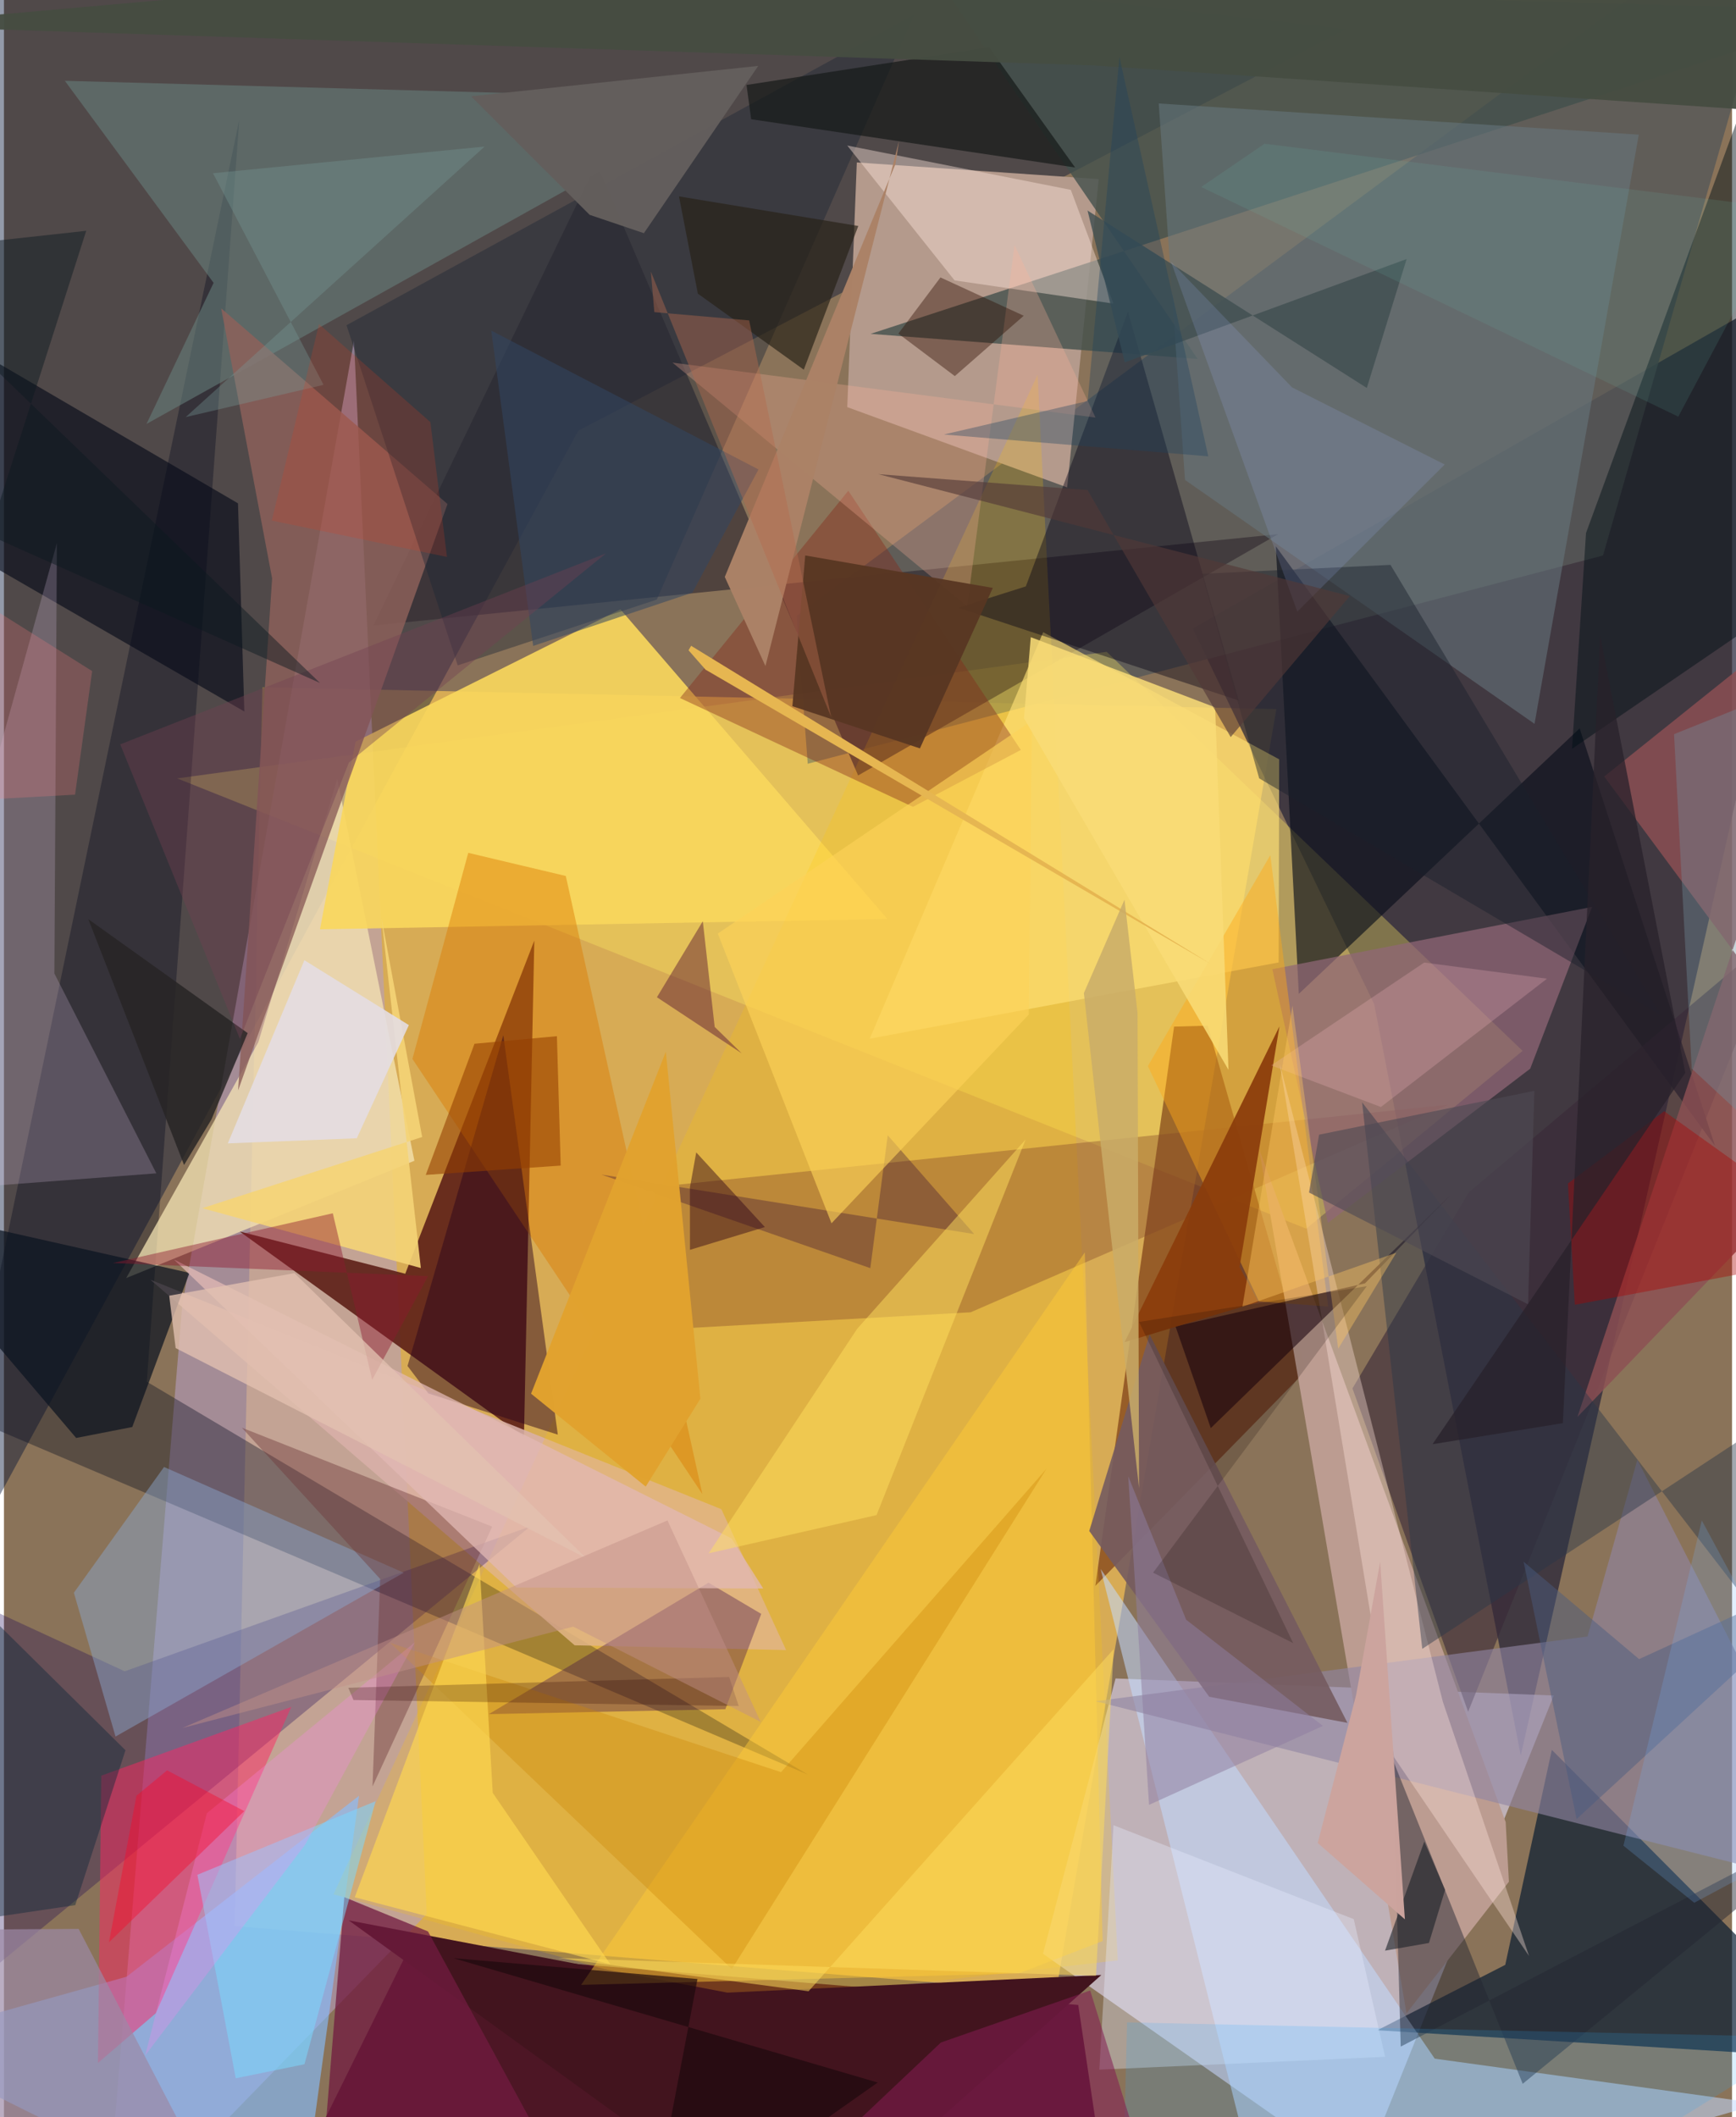 <svg xmlns="http://www.w3.org/2000/svg" width="228" height="278" viewBox="0 0 836 1024"><path fill="#8a7359" d="M0 0h836v1024H0z"/><path fill="#f0bd55" fill-opacity=".749" d="M508.936 963.567l-397.33-31.982 13.413-599.201 490.535 10.56z"/><path fill="#001135" fill-opacity=".424" d="M277.847 208.296L-42.78 798.19-25.434-62l674.812 76.052z"/><path fill="#252338" fill-opacity=".718" d="M575.03 303.983l87.822 181.597 70.934 363.54L898 119.767z"/><path fill="#e6dffe" fill-opacity=".569" d="M656.344 1052.765l93.408-232.704-211.987-8.252-35.122 133.165z"/><path fill="#b59ebf" fill-opacity=".596" d="M86.268 631.172l83.073-466.403 35.186 760.996L48.685 1086z"/><path fill="#4d1625" fill-opacity=".992" d="M127.07 1082.153l407.844-10.408-15.202-102.022-324.177-26.438z"/><path fill="#5e2119" fill-opacity=".914" d="M114.036 595.63l80.1 20.427 62.433-161.121-5.003 239.957z"/><path fill="#575958" fill-opacity=".816" d="M383.496 297.886l5.347 71.516 384.735-100.73L868.603-62z"/><path fill="#071a31" fill-opacity=".69" d="M726.285 950.333l-61.87 31.631L898 996.24 748.814 846.345z"/><path fill="#ffef62" fill-opacity=".329" d="M83.77 376.48l449.697-61.21 201.214 192.996-104.668 85.994z"/><path fill="#b49a8c" d="M407.968 196.92l106.375 38.821 15.286-149.126-117.04-8.043z"/><path fill="#5d1701" fill-opacity=".525" d="M527.991 767.024l102.017-104.216-47.646-166.726-16.296.467z"/><path fill="#86beff" fill-opacity=".627" d="M59.303 956.074l-114.56 32.076L141.926 1086l29.846-217.446z"/><path fill="#060c1e" fill-opacity=".369" d="M113.846 57.895L69.107 668.287l319.834 190.029-405.604-172.444z"/><path fill="#362c33" fill-opacity=".682" d="M178.705 302.552l107.98-223.6 126.53 296.119 203.222-116.725z"/><path fill="#f6e6b5" fill-opacity=".733" d="M161.256 376.717l37.307 184.708-139.431 56.733 63.901-114.017z"/><path fill="#c2dbff" fill-opacity=".545" d="M612.759 1086l-82.205-327.144 161.62 236.847 157.54 21.74z"/><path fill="#f9d75d" fill-opacity=".906" d="M170.066 358.723l128.173-64.004 129.104 149.77-274.46 4.987z"/><path fill="#d9b0a8" fill-opacity=".875" d="M347.064 729.94l31.322 68.142-102.292-2.306L70.83 618.955z"/><path fill="#090e1a" fill-opacity=".631" d="M827.775 554.257l-212.48-290.034L626.412 480.7l135.865-128.413z"/><path fill="#42504c" fill-opacity=".784" d="M577.47 173.612l-158.206-12.135L898 5.087 453.65-7.479z"/><path fill="#bc9c91" fill-opacity=".992" d="M726.483 881.278L607.198 555.745l71.319 418.008 49.537-63.627z"/><path fill="#180054" fill-opacity=".302" d="M58.418 808.347l196.137-70.052L-62 998.711V752.715z"/><path fill="#ffc804" fill-opacity=".212" d="M351.886 969.27l-192.48-53.06 340.626-734.939 38.804 766.911z"/><path fill="#834528" fill-opacity=".376" d="M467.653 634.71l231.02-100.395-384.171 39.867 8.051 68.629z"/><path fill="#68807d" fill-opacity=".561" d="M350.954 47.921L68.967 205.04l32.45-68.232-71.96-97.723z"/><path fill="#392938" fill-opacity=".6" d="M860.238 449.029l-151.91 378.888-55.958-156.405 56.343-94.886z"/><path fill="#ffe277" fill-opacity=".643" d="M616.917 367.254l-114.166-61.486-83.909 196.617 197.821-36.887z"/><path fill="#8e615a" fill-opacity=".82" d="M129.734 279.79l-16.46 247.592 101.31-283.6-109.5-94.635z"/><path fill="#ff2564" fill-opacity=".478" d="M45.48 997.775l1.592-138.957 91.949-33.257-65.552 148.165z"/><path fill="#9186a2" fill-opacity=".616" d="M898 916.507L790.199 706.074l-24.116 85.45-237.975 31.308z"/><path fill="#040918" fill-opacity=".612" d="M113.222 243.443L-62 141.067v100.13l178.285 102.937z"/><path fill="#67777e" fill-opacity=".557" d="M790.887 65.12L558.644 50.043l12.711 182.088 169.09 117.961z"/><path fill="#dc7a00" fill-opacity=".447" d="M337.881 722.677l-66.074-298.99-47.192-11.192-27.015 99.666z"/><path fill="#906776" fill-opacity=".729" d="M613.618 468.77l154.696-30.141-29.95 78.247-97.87 74.582z"/><path fill="#000f16" fill-opacity=".471" d="M765.36 257.782L882.512-62 898 266.853l-139.404 95.31z"/><path fill="#e1c5ea" fill-opacity=".224" d="M24.397 470.852l49.322 96.651L-62 577.78l87.606-315.09z"/><path fill="#3a084a" fill-opacity=".349" d="M366.35 780.577l-17.367 46.1-114.436 2.394 106.3-63.575z"/><path fill="#0b131f" fill-opacity=".71" d="M89.76 615.66L-62 581.47l96.928 114.023 27.151-5.306z"/><path fill="#222531" fill-opacity=".471" d="M675.719 989.864l-3.909-138.906 62.914 156.906L898 874.177z"/><path fill="#040114" fill-opacity=".416" d="M494.356 283.618l49.396-132.809 53.574 187.994-135.613-44.844z"/><path fill="#8c5053" fill-opacity=".82" d="M774.149 375.575L898 542.807l-136.794 142.51 135.604-408.03z"/><path fill="#42141e" d="M383.936 1086L166.785 928.816l183.23 34.96 180.857-8.533z"/><path fill="#862a19" fill-opacity=".4" d="M491.94 362.723l-83.474-125.364-81.44 100.237 112.706 52.66z"/><path fill="#8ba7cd" fill-opacity=".463" d="M77.44 709.536l115.956 51.134-139.422 79.238-20.15-69.559z"/><path fill="#1e2836" fill-opacity=".42" d="M165.71 157.29l53.803 164.53 96.308-31.832 124.4-282.759z"/><path fill="#2c041c" fill-opacity=".475" d="M195.227 660.674l46.35-159.959 26.359 193.168-62.59-19.906z"/><path fill="#ffa817" fill-opacity=".439" d="M640.608 631.914l-33.459-2.433-53.755-113.858 59.218-101.997z"/><path fill="#ffcc37" fill-opacity=".463" d="M522.883 605.733L279.213 960.02l211.627-5.534 40.674-15.663z"/><path fill="#745b5f" fill-opacity=".902" d="M583.084 820.667l66.87 12.622-95.721-187.837-29.206 95.022z"/><path fill="#fee6dd" fill-opacity=".416" d="M536.74 146.84l-20.629-55.016-108.154-21.437 51.93 65.228z"/><path fill="#ffe5dd" fill-opacity=".373" d="M737.78 946.028l-41.654-122.87-78.935-308.67 55.285 335.453z"/><path fill="#1b020f" fill-opacity=".569" d="M700.013 577.796l-41.576 42.913-91.687 20.821 17.079 49.192z"/><path fill="#6e3a3a" fill-opacity=".435" d="M236.2 738.38l-57.894 125.661 3.7-100.35-66.912-73.157z"/><path fill="#e1b9b4" fill-opacity=".753" d="M352.002 744.089L82.242 609.196l165.652 158.621 119.422.476z"/><path fill="#161a18" fill-opacity=".706" d="M518.19 81.011L361.483 57.667l-2.253-16.57 117.363-18.212z"/><path fill="#711b40" fill-opacity=".753" d="M287.584 1086L205.13 934.162l-40.5-16.588L150.972 1086z"/><path fill="#8b3d0b" fill-opacity=".929" d="M617.047 496.418L542.14 649.155l64.676-19.456-9.063-16.82z"/><path fill="#eaefff" fill-opacity=".349" d="M536.772 882.792l-6.86 118.222 138.253-6.194-15.18-66.601z"/><path fill="#aa0001" fill-opacity=".388" d="M803.172 537.461L898 605.335l-138.074 25.742-3.303-58.685z"/><path fill="#ffb59a" fill-opacity=".275" d="M465.983 293.299L323.422 175.39l204.651 26.581-39.184-83.441z"/><path fill="#7bdaff" fill-opacity=".525" d="M93.571 906.761l18.566 98.43 33.238-6.789 34.4-127.214z"/><path fill="#283648" fill-opacity=".435" d="M898 658.234l-42.1 132.865-198.868-257.948 29.104 264.34z"/><path fill="#cd8607" fill-opacity=".353" d="M186.815 794.57l189.109 62.572 128.398-146.718L352.118 952.37z"/><path fill="#f5d476" fill-opacity=".906" d="M201.678 613.3L182.646 444l19.669 105.926L95.934 584.36z"/><path fill="#2b0433" fill-opacity=".314" d="M289.05 568.109l130.07 45.252 8.431-64.28 41.826 47.797z"/><path fill="#e4dde3" fill-opacity=".894" d="M170.682 550.538l25.21-54.734-50.55-31.373-37.047 88.588z"/><path fill="#ffd850" fill-opacity=".651" d="M230.073 756.43l-60.369 161.218 123.659 32.417-56.91-82.924z"/><path fill="#ffe160" fill-opacity=".486" d="M412.771 642.684L340.903 751.29l81.237-18.497 72.114-181.662z"/><path fill="#520d2e" fill-opacity=".435" d="M315.889 482.335l22.197-36.768 5.74 51.116 13.08 12.774z"/><path fill="#ab8267" fill-opacity=".996" d="M432.992 68.258l-1.735 11.173-82.541 199.618 19.67 43.089z"/><path fill="#2aa7fa" fill-opacity=".173" d="M873.945 985.335l-91.939 57.21L540.646 1086l2.666-107.848z"/><path fill="#272217" fill-opacity=".671" d="M386.935 178.804l-51.25-36.774-9.124-47.04 86.744 14.307z"/><path fill="#0c283a" fill-opacity=".431" d="M-62 935.742V727.093L58.792 846.528 34.49 921.445z"/><path fill="#272424" fill-opacity=".831" d="M100.373 541.446l-13.242 22.023-46.327-118.903 77.096 55.103z"/><path fill="#fddb5c" fill-opacity=".529" d="M528.288 955.647l8.56-158.019-147.602 165.475-121.224-16.083z"/><path fill="#8c192e" fill-opacity=".435" d="M205.18 617.215l-27.037 50.14-19.064-80.54-106.376 24.063z"/><path fill="#fdd258" fill-opacity=".627" d="M400.343 591.66l-55.007-140.13 151.98-102.947-1.528 142.093z"/><path fill="#2c0e00" fill-opacity=".408" d="M432.688 161.351l20.368-27.165 40.287 18.533-33.348 29.187z"/><path fill="#1a1f2b" fill-opacity=".451" d="M579.523 277.521l91.245-4.311 130.653 217.667-194.18-114.406z"/><path fill="#300616" fill-opacity=".459" d="M331.881 604.493l-.034-30.136 3.053-16.984 33.207 36.118z"/><path fill="#635e5c" fill-opacity=".992" d="M225.986 46.581l138.92-14.71-55.326 80.917-26.25-8.889z"/><path fill="#821c52" fill-opacity=".553" d="M349.52 1086h214.096l-38.128-123.282-72.232 25.171z"/><path fill="#9c89a6" fill-opacity=".694" d="M-62 933.575l98.128-.643L115.751 1086H27.378z"/><path fill="#404f51" fill-opacity=".804" d="M659.311 187.647l19.268-62.364-136.369 49.989-18.013-73.443z"/><path fill="#e1a22e" fill-opacity=".98" d="M255 674.08l65.2-165.41 16.722 167.83-26.459 42.517z"/><path fill="#4a5c81" fill-opacity=".463" d="M760.799 879.833l-25.642-124.49 55.868 47.112L898 753.453z"/><path fill="#8f7fa0" fill-opacity=".525" d="M553.96 872.95l-10.053-158.905 27.992 69.35 66.184 51.369z"/><path fill="#f9dc77" fill-opacity=".859" d="M592.396 517.462l-6.463-175.354-89.187-33.928-3.278 39.232z"/><path fill="#583622" fill-opacity=".945" d="M387.634 268.655l90.74 15.693-35.252 77.623-61.706-20.401z"/><path fill="#1d2229" fill-opacity=".6" d="M687.117 890.701l-18.99 52.76 21.249-3.712 7.818-25.678z"/><path fill="#73909b" fill-opacity=".38" d="M898 592.601l-81.51-75.754-8.553-161.756 76.183-30.552z"/><path fill="#e6b651" d="M339.404 323.886l-8.208-9.353 1.232-2.185 251.374 153.883z"/><path fill="#e3c1b0" fill-opacity=".776" d="M83.06 652.026l198.63 101.608-141.184-137.858-60.564 10.909z"/><path fill="#943f00" fill-opacity=".58" d="M227.636 504.828l39.859-3.657 1.843 62.58-65.284 4.518z"/><path fill="#314762" fill-opacity=".533" d="M256.01 312.419l77.045-25.768 31.973-59.597-129.285-67.158z"/><path fill="#caac68" fill-opacity=".847" d="M549.132 719.785l-26.699-239.468 19.655-45.192 6.312 54.772z"/><path fill="#febfc8" fill-opacity=".231" d="M613.016 515.307l74.062-49.759 59.405 7.81-80.346 62.063z"/><path fill="#ff83f0" fill-opacity=".267" d="M198.769 794.31L98.152 877.007 68.331 994.11l77.363-101.87z"/><path fill="#cca49e" fill-opacity=".996" d="M654.114 819.908l11.661-64.513 11.954 172.92-42.155-36.923z"/><path fill="#abbbff" fill-opacity=".157" d="M564.562 126.584l58.57 60.78 73.85 37.296-71.3 71.166z"/><path fill="#2a0000" fill-opacity=".243" d="M166.592 816.31l2.495 5.93 186.373 2.916-4.645-14.071z"/><path fill="#c08f88" fill-opacity=".467" d="M86.31 835.763l189.08-49.012 90.694 46.07-45.1-97.438z"/><path fill="#ffc761" fill-opacity=".392" d="M599.124 632.031l24.2-145.626 22.157 165.907 28.115-46.43z"/><path fill="#77b4fc" fill-opacity=".208" d="M783.454 892.704l37.919-157.307L898 877.298 817.711 920.3z"/><path fill="#fa0728" fill-opacity=".388" d="M116.252 875.97l-65.448 63.456 13.294-70.9 14.823-12.27z"/><path fill="#734052" fill-opacity=".396" d="M114.154 502.506L56.251 360.019l234.999-92.371-124.333 101.106z"/><path fill="#464d41" fill-opacity=".953" d="M898 56.734L776.055-62-62 12.318 526.833 31.62z"/><path fill="#1e425f" fill-opacity=".353" d="M582.61 220.706L539.643 27.534 524.25 193.946l-69.528 16.208z"/><path fill="#fa7f81" fill-opacity=".243" d="M-51.79 389.039l86.186-4.685 8.274-59.766L-62 258.792z"/><path fill="#799996" fill-opacity=".353" d="M154.613 186.132l-53.48-102.346L232.51 70.894 87.912 201.738z"/><path fill="#b5694e" fill-opacity=".427" d="M360.511 154.974l39.657 191.837-87.214-215.448 1.677 19.609z"/><path fill="#0d1820" fill-opacity=".459" d="M152.893 330.33l-160.16-71.497 47.064-147.2L-62 122.78z"/><path fill="#1d080c" fill-opacity=".675" d="M422.684 1007.247l-205.22-60.141 118.048 10.081L310.94 1086z"/><path fill="#dc3b21" fill-opacity=".208" d="M206.297 204.162l8.016 65.205-84.72-17.583 22.797-95.019z"/><path fill="#4f4a54" fill-opacity=".616" d="M740.37 527.588l-3.051 103.256-105.965-54.055 4.878-27.988z"/><path fill="#523837" fill-opacity=".624" d="M524.202 237.023l-101.172-7.68 228.045 58.97-57.618 68.186z"/><path fill="#27212a" fill-opacity=".741" d="M691.088 698.523l63.065-10.204 18.04-380.988 41.2 211.56z"/><path fill="#6bb9ae" fill-opacity=".137" d="M609.841 69.507l253.476 31.598-53.315 100.423L579.188 90.434z"/><path fill="#0e0000" fill-opacity=".184" d="M623.699 794.722l-74.587-155.358 110.17-17.264-103.37 138.543z"/></svg>